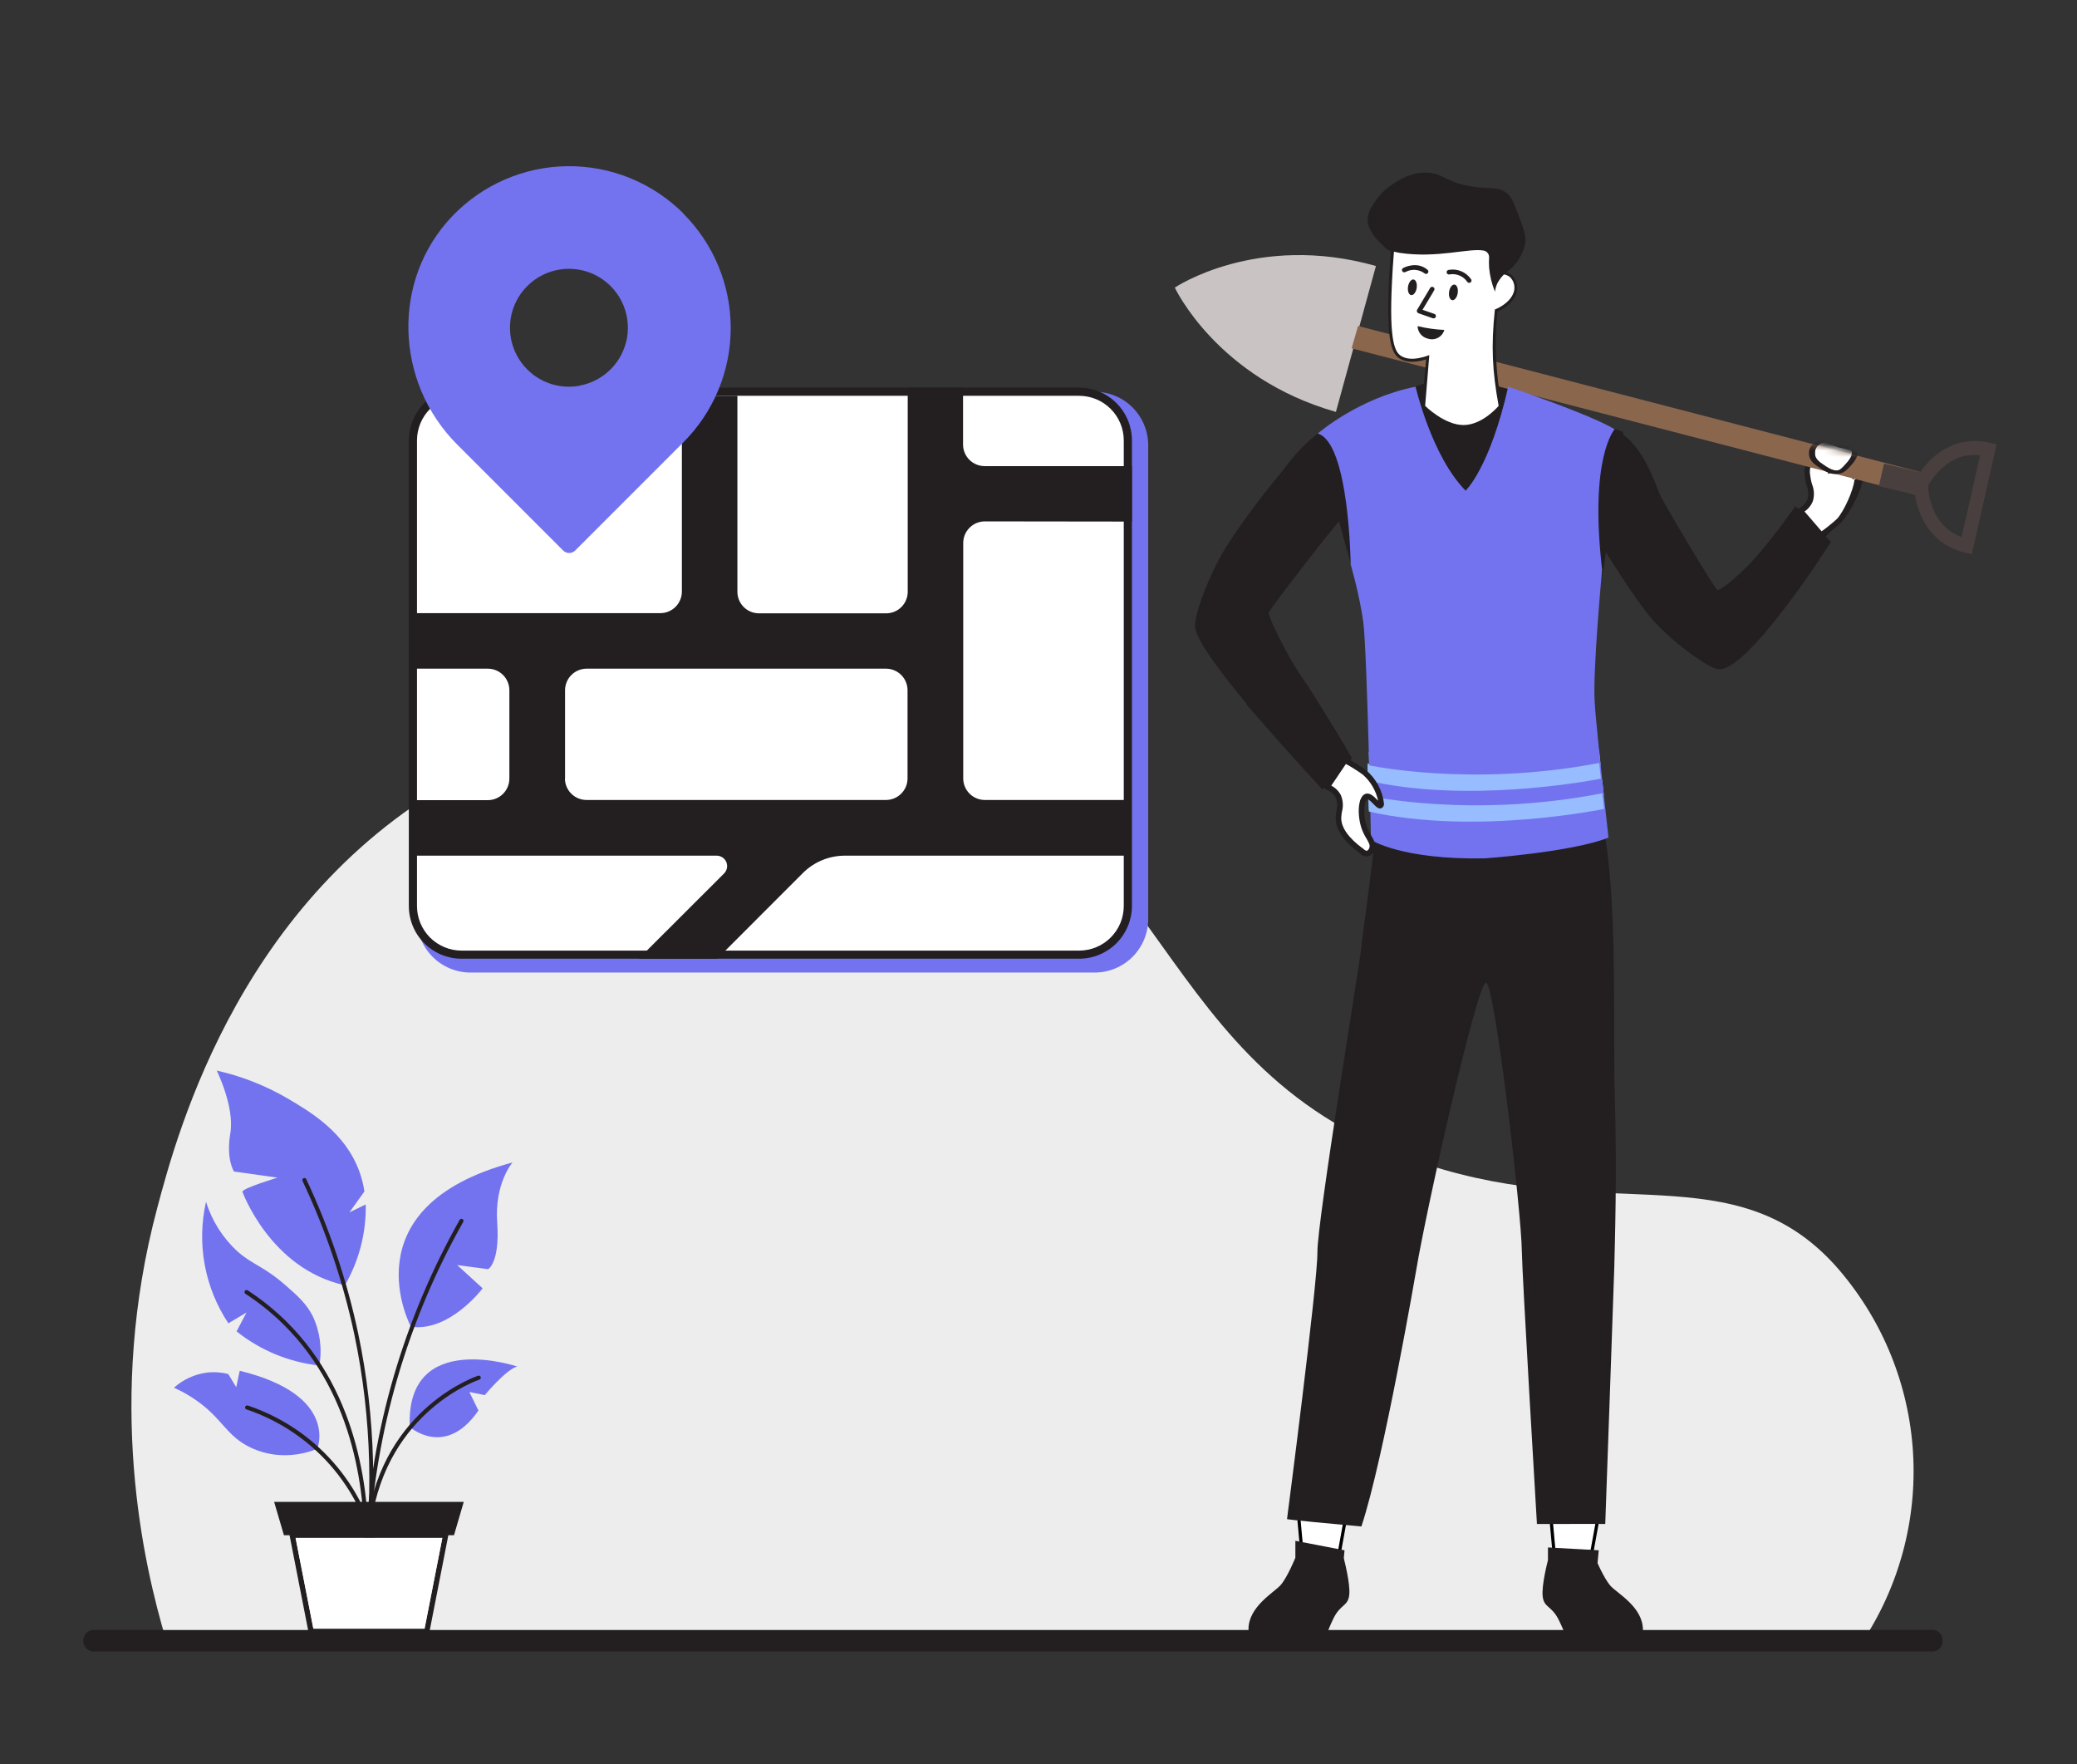 <svg width="325" height="276" viewBox="0 0 325 276" fill="none" xmlns="http://www.w3.org/2000/svg">
<rect x="0" y="0" width="325" height="276" fill="#333333" stroke="none"/>
<g clip-path="url(#clip0_1546_1281)">
<path d="M25.993 256.612C22.402 244.612 16.576 219.094 24.595 189.028C27.746 177.184 37.893 139 74.134 120.472C78.349 118.343 107.699 103.859 140.589 114.128C184.266 127.759 179.079 167.739 223.182 182.166C251.687 191.483 271.386 180.534 287.196 198.019C294.195 205.892 298.436 215.832 299.276 226.333C300.116 236.833 297.509 247.321 291.851 256.207L25.993 256.612Z" fill="#EDEDED"/>
<path d="M27.221 217.121C28.404 217.643 29.535 218.278 30.598 219.015C34.856 221.932 35.374 224.692 39.305 226.523C40.52 227.084 41.816 227.448 43.144 227.602C45.357 227.84 47.594 227.521 49.651 226.672C49.651 226.672 53.093 218.263 37.51 214.467L36.964 217.029L35.715 214.978C34.616 214.698 33.476 214.624 32.351 214.758C30.442 215.01 28.653 215.833 27.221 217.121Z" fill="#7373EF"/>
<path d="M32.238 188.027C33.161 191.004 34.858 193.683 37.155 195.79C39.554 197.919 41.193 198.032 44.77 201.169C46.685 202.844 47.956 204.007 48.921 205.888C50.071 208.3 50.436 211.013 49.964 213.644C45.229 213.129 40.739 211.276 37.02 208.301L38.575 205.349L35.736 207.038C33.895 204.271 32.636 201.159 32.035 197.891C31.433 194.623 31.503 191.267 32.238 188.027Z" fill="#7373EF"/>
<path d="M53.966 201.091C42.272 198.536 37.922 186.43 37.922 186.43C38.262 185.791 43.428 184.252 43.428 184.252L36.616 183.294C36.616 183.294 35.346 181.42 36.041 177.304C36.737 173.189 33.912 167.498 33.912 167.498C37.766 168.364 41.465 169.811 44.883 171.791C48.502 173.92 53.98 177.092 56.237 183.301C56.602 184.308 56.865 185.349 57.025 186.409L54.683 189.673L57.23 188.445C57.315 192.879 56.187 197.252 53.966 201.091Z" fill="#7373EF"/>
<path d="M64.298 207.577C64.298 207.577 54.257 188.858 80.201 181.875C80.201 181.875 77.362 185.075 77.802 191.313C78.242 197.55 76.383 198.572 76.383 198.572L71.536 197.927L75.525 201.567C75.525 201.567 70.359 208.436 64.298 207.577Z" fill="#7373EF"/>
<path d="M80.931 213.8C80.931 213.8 63.454 207.903 64.121 223.259C64.121 223.259 69.663 228.226 74.864 220.683L73.445 217.788L75.858 218.277C75.858 218.277 79.157 214.275 80.931 213.8Z" fill="#7373EF"/>
<path d="M57.734 238.416C57.649 238.404 57.572 238.358 57.52 238.289C57.468 238.22 57.445 238.133 57.458 238.047C60.062 220.144 74.673 215.283 74.815 215.24C74.896 215.214 74.984 215.221 75.06 215.259C75.135 215.298 75.193 215.365 75.219 215.446C75.246 215.527 75.239 215.615 75.2 215.691C75.162 215.767 75.094 215.824 75.013 215.851C74.872 215.9 60.644 220.648 58.096 238.14C58.091 238.182 58.077 238.222 58.056 238.259C58.035 238.296 58.007 238.328 57.973 238.354C57.94 238.38 57.901 238.399 57.86 238.409C57.819 238.42 57.776 238.422 57.734 238.416Z" fill="#231F20"/>
<path d="M57.436 241.873C57.353 241.866 57.276 241.826 57.221 241.762C57.167 241.699 57.139 241.616 57.145 241.532C58.106 223.726 63.164 206.382 71.927 190.851C71.947 190.814 71.974 190.78 72.007 190.753C72.041 190.727 72.079 190.707 72.121 190.696C72.162 190.684 72.205 190.682 72.247 190.688C72.29 190.694 72.33 190.708 72.367 190.731C72.44 190.774 72.494 190.844 72.517 190.926C72.539 191.008 72.529 191.096 72.487 191.171C63.769 206.608 58.737 223.851 57.784 241.554C57.782 241.596 57.772 241.638 57.754 241.677C57.736 241.715 57.71 241.75 57.678 241.778C57.646 241.806 57.609 241.828 57.569 241.842C57.529 241.856 57.486 241.862 57.443 241.859L57.436 241.873Z" fill="#231F20"/>
<path d="M56.705 248.969C56.663 248.963 56.623 248.948 56.586 248.926C56.55 248.905 56.518 248.875 56.493 248.841C56.468 248.807 56.45 248.768 56.44 248.726C56.43 248.685 56.429 248.642 56.436 248.6C58.532 235.385 58.197 221.899 55.449 208.804C53.685 200.506 50.964 192.44 47.338 184.77C47.304 184.691 47.301 184.603 47.33 184.522C47.359 184.441 47.418 184.375 47.495 184.337C47.532 184.318 47.574 184.307 47.616 184.305C47.659 184.302 47.701 184.309 47.741 184.323C47.781 184.338 47.817 184.36 47.848 184.39C47.879 184.419 47.904 184.454 47.92 184.493C51.561 192.214 54.292 200.332 56.06 208.684C58.813 221.852 59.14 235.413 57.025 248.699C57.014 248.776 56.976 248.845 56.917 248.895C56.858 248.945 56.782 248.971 56.705 248.969Z" fill="#231F20"/>
<path d="M57.287 243.334C57.206 243.327 57.13 243.289 57.075 243.229C57.019 243.169 56.989 243.09 56.989 243.008C57.188 234.492 55.804 218.512 44.365 207.222C42.545 205.426 40.548 203.818 38.404 202.425C38.334 202.377 38.284 202.304 38.266 202.221C38.247 202.138 38.261 202.051 38.305 201.978C38.352 201.906 38.425 201.855 38.508 201.836C38.592 201.818 38.679 201.833 38.752 201.878C40.933 203.301 42.965 204.939 44.819 206.768C56.429 218.228 57.834 234.407 57.635 243.029C57.635 243.071 57.626 243.113 57.61 243.152C57.593 243.191 57.569 243.226 57.538 243.255C57.508 243.284 57.472 243.307 57.432 243.322C57.393 243.336 57.351 243.343 57.309 243.341L57.287 243.334Z" fill="#231F20"/>
<path d="M58.898 243.477C58.829 243.471 58.764 243.444 58.712 243.397C58.661 243.351 58.626 243.289 58.614 243.221C57.559 238.01 55.151 233.168 51.633 229.182C48.114 225.196 43.608 222.206 38.567 220.513C38.527 220.5 38.49 220.479 38.458 220.451C38.426 220.423 38.4 220.389 38.382 220.351C38.344 220.275 38.338 220.186 38.365 220.105C38.392 220.024 38.451 219.958 38.527 219.92C38.604 219.882 38.692 219.876 38.773 219.903C43.924 221.628 48.529 224.68 52.124 228.753C55.718 232.826 58.175 237.775 59.245 243.101C59.261 243.184 59.243 243.27 59.197 243.341C59.151 243.412 59.08 243.463 58.997 243.484L58.898 243.477Z" fill="#231F20"/>
<path d="M45.224 239.765L48.332 255.661H67.129L70.238 239.765H45.224ZM66.434 254.816H49.034L46.253 240.624H69.216L66.434 254.816Z" fill="#231F20"/>
<path d="M69.216 240.616L66.434 254.816H49.034L46.253 240.616H69.216Z" fill="white"/>
<path d="M71.039 240.198H44.428L42.896 234.982H72.565L71.039 240.198Z" fill="#231F20"/>
<path d="M303.972 256.697C303.999 257.116 303.859 257.529 303.582 257.846C303.306 258.162 302.915 258.356 302.496 258.386H14.448C14.047 258.322 13.683 258.117 13.42 257.809C13.157 257.501 13.013 257.109 13.013 256.704C13.013 256.299 13.157 255.907 13.42 255.598C13.683 255.29 14.047 255.086 14.448 255.022H302.552C302.959 255.065 303.333 255.263 303.597 255.575C303.862 255.887 303.996 256.289 303.972 256.697Z" fill="#231F20"/>
<path d="M198.671 81.343L199.26 81.081H198.671V81.343Z" fill="#FF94AF"/>
<path d="M179.668 69.677V143.768C179.672 145.987 178.795 148.117 177.231 149.691C175.666 151.264 173.542 152.154 171.323 152.163H73.587C71.369 152.154 69.245 151.264 67.681 149.69C66.118 148.116 65.243 145.986 65.249 143.768V69.677C65.247 67.461 66.124 65.335 67.686 63.764C69.249 62.193 71.371 61.306 73.587 61.296H171.323C173.54 61.304 175.663 62.19 177.228 63.761C178.792 65.332 179.67 67.46 179.668 69.677Z" fill="#7373EF"/>
<path d="M170.13 61.289H70.961C67.454 61.289 64.61 64.132 64.61 67.64V143.016C64.61 146.523 67.454 149.367 70.961 149.367H170.13C173.638 149.367 176.481 146.523 176.481 143.016V67.64C176.481 64.132 173.638 61.289 170.13 61.289Z" fill="white"/>
<path d="M168.867 60.65H72.217C70.031 60.652 67.935 61.521 66.389 63.067C64.843 64.613 63.974 66.709 63.972 68.896V141.752C63.974 143.938 64.843 146.035 66.389 147.581C67.935 149.127 70.031 149.996 72.217 149.998H168.867C171.055 149.994 173.152 149.123 174.699 147.577C176.246 146.03 177.116 143.933 177.12 141.745V68.896C177.116 66.709 176.246 64.612 174.698 63.067C173.151 61.521 171.054 60.652 168.867 60.65ZM175.843 141.752C175.841 143.602 175.105 145.375 173.798 146.682C172.49 147.99 170.717 148.726 168.867 148.728H72.217C70.369 148.726 68.596 147.99 67.29 146.682C65.983 145.374 65.249 143.601 65.249 141.752V68.896C65.253 67.049 65.988 65.278 67.294 63.972C68.6 62.666 70.37 61.931 72.217 61.927H168.867C170.715 61.931 172.486 62.666 173.793 63.972C175.1 65.278 175.837 67.048 175.843 68.896V141.752Z" fill="#231F20"/>
<path d="M177.12 81.605V72.926H154.1C153.654 72.93 153.212 72.845 152.799 72.677C152.386 72.509 152.01 72.261 151.693 71.947C151.377 71.633 151.125 71.259 150.954 70.848C150.782 70.436 150.694 69.995 150.694 69.549V60.65H142.037V92.583C142.037 93.478 141.681 94.338 141.047 94.971C140.414 95.605 139.555 95.96 138.659 95.96H118.761C117.865 95.96 117.006 95.605 116.373 94.971C115.739 94.338 115.383 93.478 115.383 92.583V61.927H106.698V92.554C106.698 93.45 106.342 94.309 105.708 94.943C105.075 95.576 104.216 95.932 103.32 95.932H63.972V104.618H76.333C77.228 104.62 78.085 104.976 78.717 105.61C79.349 106.243 79.704 107.101 79.704 107.996V121.812C79.704 122.706 79.349 123.565 78.717 124.198C78.085 124.831 77.228 125.188 76.333 125.19H64.603V133.875H112.148C112.471 133.876 112.786 133.972 113.054 134.152C113.323 134.332 113.532 134.587 113.655 134.885C113.778 135.184 113.809 135.512 113.746 135.829C113.682 136.146 113.526 136.436 113.297 136.664L99.942 149.998H112.233L113.51 148.721L125.637 136.586C127.38 134.849 129.741 133.874 132.201 133.875H176.687V125.161H154.1C153.204 125.161 152.345 124.805 151.712 124.172C151.078 123.538 150.722 122.679 150.722 121.783V84.954C150.722 84.058 151.078 83.199 151.712 82.566C152.345 81.932 153.204 81.576 154.1 81.576L177.12 81.605ZM88.418 121.812V107.996C88.418 107.1 88.774 106.241 89.407 105.607C90.041 104.974 90.9 104.618 91.796 104.618H138.631C139.526 104.618 140.386 104.974 141.019 105.607C141.652 106.241 142.008 107.1 142.008 107.996V121.812C142.001 122.703 141.642 123.555 141.009 124.182C140.376 124.809 139.521 125.161 138.631 125.161H91.796C90.901 125.167 90.041 124.817 89.404 124.189C88.766 123.562 88.404 122.706 88.397 121.812H88.418Z" fill="#231F20"/>
<path d="M106.939 33.401C104.558 31.022 101.726 29.142 98.609 27.872C95.492 26.601 92.153 25.966 88.787 26.002C85.421 26.038 82.096 26.746 79.007 28.084C75.919 29.421 73.128 31.361 70.798 33.791C61.226 43.783 61.758 59.735 71.508 69.521L88.12 86.133C88.37 86.381 88.708 86.52 89.06 86.52C89.413 86.52 89.751 86.381 90.001 86.133L106.939 69.194C111.678 64.451 114.339 58.02 114.339 51.315C114.339 44.611 111.678 38.18 106.939 33.437V33.401ZM90.618 60.367C88.687 60.706 86.698 60.421 84.94 59.553C83.182 58.685 81.746 57.28 80.84 55.541C79.935 53.802 79.607 51.82 79.904 49.882C80.201 47.944 81.108 46.151 82.493 44.764C83.878 43.376 85.669 42.466 87.607 42.165C89.544 41.864 91.527 42.188 93.268 43.09C95.008 43.992 96.416 45.426 97.287 47.182C98.158 48.939 98.447 50.927 98.112 52.859C97.783 54.724 96.889 56.444 95.549 57.783C94.21 59.122 92.491 60.017 90.625 60.345L90.618 60.367Z" fill="#7373EF"/>
</g>
<path d="M212.17 53.033L209.038 64.445C190.408 59.165 183.826 44.993 183.826 44.993C183.826 44.993 196.668 36.333 215.3 41.618L212.17 53.033Z" fill="#C9C3C3"/>
<g clip-path="url(#clip1_1546_1281)">
<path d="M250.191 236.75L250.137 237.045L249.137 242.545L249.1 242.75H243.163L243.142 242.522L242.642 237.022L242.618 236.75H250.191Z" fill="white" stroke="black" stroke-width="0.5"/>
<path d="M203.409 236.251L210.409 236.751L210.687 236.771L210.637 237.045L209.637 242.545L209.596 242.77L209.369 242.749L203.869 242.249L203.661 242.23L203.642 242.022L203.142 236.522L203.116 236.229L203.409 236.251Z" fill="white" stroke="black" stroke-width="0.5"/>
<path d="M202.693 243.721C202.693 243.721 201.456 246.761 200.413 247.966C199.371 249.171 195.376 251.323 195.355 254.901C195.331 258.781 202.086 257.705 204.728 257.562C207.371 257.42 207.57 255.348 208.682 253.151C209.794 250.954 210.915 251.326 211.123 249.555C211.331 247.783 210.272 243.817 210.272 243.817L202.693 243.721Z" fill="#231F20"/>
<path d="M286.51 84.779C286.51 84.779 273.175 105.756 268.688 104.671C266.615 104.168 260.44 99.444 257.822 96.039C254.971 92.339 251.645 87.124 249.563 83.459C249.563 83.459 240.778 70.391 248.276 65.335C248.276 65.335 252.792 66.481 255.326 69.205C257.859 71.929 259.137 76.077 259.808 77.538C260.479 78.999 268.218 91.973 268.698 92.274C269.179 92.575 272.725 89.515 274.869 87.037C278.027 83.382 280.934 79.196 280.934 79.196L286.51 84.779Z" fill="#231F20"/>
<path d="M206.915 123.485C206.915 123.485 187.467 102.821 187.01 98.147C186.798 95.985 189.573 89.2 191.87 85.566C192.626 84.368 193.439 83.167 194.255 82.01C197.519 77.384 200.826 73.493 200.826 73.493C200.826 73.493 209.161 61.267 216.308 66.834C216.308 66.834 216.491 71.008 214.794 74.34C213.447 76.944 211.719 79.331 209.667 81.425C208.536 82.547 198.632 95.316 198.51 95.877C198.388 96.439 201.528 102.789 203.403 105.487C206.077 109.337 211.484 118.554 211.484 118.554L206.915 123.485Z" fill="#231F20"/>
<path d="M249.69 243.925C249.69 243.925 250.949 246.922 251.995 248.104C253.04 249.286 257.02 251.377 257.077 254.928C257.141 258.772 250.437 257.779 247.817 257.668C245.198 257.558 244.979 255.505 243.854 253.341C242.728 251.178 241.622 251.558 241.397 249.804C241.172 248.05 242.216 244.107 242.216 244.107L249.69 243.925Z" fill="#231F20"/>
<path d="M250.164 242.553L249.973 244.621C249.973 244.621 246.3 246.073 242.219 244.708V242.107L250.164 242.553Z" fill="#231F20"/>
<path d="M210.387 242.553L210.197 244.621C210.197 244.621 206.774 245.6 202.693 244.233V241.069L210.387 242.553Z" fill="#231F20"/>
<path d="M206 68.749L211.967 90.428C212.172 91.129 212.416 91.996 212.676 93.002L212.685 93.04L212.693 93.066C213.688 96.93 214.921 102.822 215.287 109.368C215.536 113.829 215.31 128.032 215.31 128.032C215.31 128.032 223.593 131.11 237.094 130.235C237.094 130.235 251.788 133.968 250.603 124.945C247.467 101.058 250.534 91.21 250.945 88.812C250.945 88.812 252.588 77.302 254 67.582C249.91 66.04 232.769 60 232.769 60L223.295 60.105C223.295 60.105 209.973 64.121 206 68.749Z" fill="#231F20"/>
<path d="M213.285 95.243C213.285 95.243 218.858 92.589 220.784 83.627L240.446 83.41C240.446 83.41 246.329 95.329 249.504 95.965C249.504 95.965 248.884 109.052 249.281 114.107C249.677 119.163 250.868 128.723 250.868 128.723C250.868 128.723 249.745 137.451 215.084 131.512C215.084 131.512 215.459 110.508 215.403 109.611C215.348 108.713 213.43 95.773 213.285 95.243Z" fill="#231F20"/>
<path d="M220.822 83.627C220.822 83.627 218.512 71.451 213.458 64.361C213.458 64.361 213.944 63.77 215.252 63.549C215.252 63.549 220.739 71.526 222.929 83.6C225.119 95.673 220.822 83.627 220.822 83.627Z" fill="#231F20"/>
<path d="M240.248 83.407C240.248 83.407 241.584 72.415 246.492 65.213C245.835 64.82 245.105 64.564 244.347 64.461C244.347 64.461 240.075 71.312 238.141 83.43C236.207 95.548 240.248 83.407 240.248 83.407Z" fill="#231F20"/>
<path d="M206.141 195.933C206.09 191.196 212.849 150.167 212.965 148.585C213.063 147.189 214.399 138.276 215.088 131.506C215.379 128.618 215.746 125.182 215.746 125.182C215.746 125.182 224.25 123.374 233.415 122.994C238.642 122.777 245.612 122.956 250.355 125.121C250.538 126.324 251.255 131.422 251.341 132.019C253.084 144.468 252.358 160.883 252.681 171.476C253.047 183.545 252.671 194.802 252.599 198.217C252.568 199.568 251.183 238.44 251.183 238.44C251.183 238.44 251.181 238.408 240.493 238.44L240.684 241.692L239.348 218.846L239.278 217.633C238.697 207.413 238.15 197.532 238.133 195.797C238.066 189.599 233.89 153.883 232.528 153.739C231.166 153.595 223.193 189.167 221.631 198.56C221.631 198.56 216.512 228.365 213.024 238.829C199.891 237.649 201.391 237.649 201.391 237.649C201.391 237.649 206.198 200.673 206.141 195.933Z" fill="#231F20"/>
<path d="M250.962 124.45C250.962 124.45 230.993 128.62 214.372 124.856L214.31 122.411C214.31 122.411 230.427 125.987 250.697 122.006L250.962 124.45Z" fill="#97BCFF"/>
<path d="M214.184 117.623L214.209 118.537L214.229 119.263L214.252 120.068C229.409 123.5 247.417 120.332 250.463 119.748C250.376 118.927 250.292 118.106 250.209 117.302C230.147 121.147 214.184 117.623 214.184 117.623Z" fill="#97BCFF"/>
<path d="M211.489 118.549C211.489 118.549 210.807 121.337 206.915 123.486C206.915 123.486 196.235 111.664 195.016 110.187L204.37 106.922C204.37 106.922 209.311 114.619 211.489 118.549Z" fill="#231F20"/>
<path d="M282.762 81.27L285.224 83.548L287.678 81.553L289.311 78.799L290.5 75L288.926 73.412L287.522 73.941L286.701 73.182L287.422 70.962L287 70.5L285 71L284.73 70.908L282.921 73.194L282.982 74.774L283.044 76.354L283.282 78.402L281.764 80.044L282.762 81.27Z" fill="white"/>
<path d="M281.252 79.862C281.262 79.798 281.287 79.737 281.324 79.683C281.361 79.629 281.409 79.585 281.466 79.552C282.083 79.242 282.569 78.722 282.837 78.085C283.023 77.402 282.978 76.677 282.711 76.021C282.604 75.683 282.521 75.337 282.465 74.986C282.197 73.197 282.192 72.676 284.5 70.5C284.638 70.296 284.781 72.612 285 72.5C285.219 72.388 285.255 72.493 285.5 72.5C285.747 72.54 286.304 70.845 286.5 71C286.696 71.154 286.135 71.56 286.232 71.79C286.641 72.56 287.999 70.753 287.663 71.524C287.443 71.999 287.269 72.493 287.143 73.001C286.683 75.176 286.94 73.105 287.33 73.195C287.508 73.238 288.355 73.386 288.524 73.161C288.923 72.645 289.504 74.763 290 75C290.113 75.059 290.431 74.392 290.5 74.5C290.569 74.608 291.493 74.372 291.5 74.5C291.509 76.547 289.465 80.276 288.071 81.775C287.595 82.226 287.096 82.651 286.576 83.051C286.165 83.367 286.023 83.693 285.543 84.018C285.453 84.078 284.958 84.18 284.851 84.166C284.744 84.152 284.646 84.099 284.575 84.018L281.959 82.059C281.934 82.015 281.267 80.147 281.256 80.098C281.233 80.021 281.231 79.939 281.252 79.862ZM286.074 82.35C286.793 81.782 287.363 81.27 287.495 81.127C288.564 79.924 290.028 76.671 290.176 75.069L291 74.5C290.534 75.108 287.851 74.237 287.107 74.042C285.887 73.731 285.831 74.963 286.287 72.823C286.415 72.256 286.605 71.703 286.853 71.177C287.176 70.436 287.058 71.121 286.853 70.757C286.01 72.896 286.574 70.572 286.5 70.5C286.426 70.428 286.331 70.622 286.232 70.591C285.53 71.841 284.936 72 285.504 70.757C285.423 70.81 284.852 71.398 285.5 70.5C283.768 72.946 285.026 70.981 285 71C282.898 72.98 283.11 73.369 283.326 74.865C283.378 75.176 283.451 75.482 283.546 75.783C283.88 76.609 283.926 77.523 283.677 78.379C283.421 79.051 282.963 79.626 282.366 80.027L285.035 83.124C285.381 82.886 285.727 82.628 286.074 82.35Z" fill="#231F20"/>
</g>
<path d="M235.476 60.087L236.737 60.702C236.841 60.75 236.923 60.839 236.966 60.95C237.01 61.061 237.011 61.185 236.971 61.298C236.329 62.995 235.22 64.447 233.789 65.464C232.358 66.481 230.671 67.016 228.949 67C227.227 66.983 225.549 66.415 224.136 65.37C222.723 64.325 221.64 62.851 221.028 61.142C221.007 61.084 220.998 61.023 221 60.961C221.003 60.899 221.017 60.839 221.042 60.783C221.067 60.728 221.102 60.678 221.146 60.637C221.189 60.596 221.24 60.565 221.295 60.546L222.427 60.124C222.666 60.037 222.927 60.048 223.159 60.153C223.392 60.257 223.58 60.45 223.688 60.692C224.167 61.723 224.908 62.591 225.828 63.197C226.747 63.804 227.808 64.126 228.891 64.126C229.974 64.126 231.035 63.804 231.954 63.197C232.874 62.591 233.615 61.723 234.095 60.692C234.148 60.556 234.225 60.432 234.324 60.328C234.422 60.224 234.538 60.141 234.667 60.084C234.795 60.028 234.933 60 235.072 60C235.211 60.001 235.348 60.03 235.476 60.087Z" fill="#231F20"/>
<g clip-path="url(#clip2_1546_1281)">
<path d="M251 126.307C251 126.307 230.911 130.502 214.19 126.716L214.127 124.256C214.127 124.256 230.341 127.853 250.733 123.848L251 126.307Z" fill="#97BCFF"/>
<path d="M214 119.438L214.025 120.358L214.045 121.088L214.069 121.897C229.317 125.351 247.433 122.163 250.498 121.576C250.41 120.749 250.325 119.924 250.242 119.115C230.059 122.983 214 119.438 214 119.438Z" fill="#97BCFF"/>
</g>
<path d="M301.192 74.041L300.394 77.569L211.5 54.5L212.5 51L301.192 74.041Z" fill="#8A664D"/>
<mask id="mask0_1546_1281" style="mask-type:alpha" maskUnits="userSpaceOnUse" x="280" y="68" width="14" height="10">
<rect x="281.45" y="68.932" width="12" height="6" transform="rotate(13.556 281.45 68.932)" fill="#D9D9D9"/>
</mask>
<g mask="url(#mask0_1546_1281)">
<path d="M288.958 72.453C288.276 73.217 287.987 73.528 287.577 73.608C287.002 73.708 286.263 73.396 285.117 72.563C284.648 72.272 284.303 71.915 284.105 71.516C284.055 71.382 283.676 70.211 284.725 69.53C284.898 69.397 285.136 69.3 285.397 69.255C285.451 69.249 285.505 69.251 285.554 69.259C285.895 69.306 285.739 69.051 285.976 69.195C286.203 69.298 288.698 69.948 289.013 70.064C289.589 70.278 289.207 70.279 289.889 70.371C290.236 70.448 289.44 70.394 289.579 70.437C289.616 70.463 289.867 70.338 289.889 70.371C290.053 70.569 289.897 71.403 288.958 72.453Z" fill="white"/>
<path d="M290.614 71.302C290.451 71.769 290.167 72.227 289.772 72.66C289.02 73.513 288.597 73.984 287.733 74.126C287.534 74.16 287.331 74.174 287.134 74.169C286.222 74.142 285.374 73.67 284.372 72.938C283.822 72.6 283.424 72.181 283.207 71.713C283.098 71.445 282.646 70.079 284.077 69.195C284.398 68.965 284.829 68.798 285.295 68.722C285.63 68.696 285.961 68.714 286.263 68.774C286.565 68.835 290.075 69.883 290.286 70.02C290.52 70.133 287.523 69.292 287.782 69.386C286.263 68.774 286.263 68.774 289.446 69.791C289.764 69.82 290.054 69.898 290.286 70.02C290.376 70.079 290.45 70.147 290.508 70.22C290.718 70.552 290.755 70.928 290.614 71.302ZM289.656 70.51C289.634 70.477 289.604 70.447 289.567 70.421C289.428 70.378 289.277 70.348 289.118 70.331C287.283 69.85 288.129 70.161 287.315 69.861C286.999 69.745 286.649 69.638 286.422 69.534C286.185 69.391 285.883 69.29 285.542 69.243C285.493 69.235 285.439 69.233 285.385 69.239C285.124 69.284 284.886 69.382 284.713 69.514C283.664 70.195 284.06 71.367 284.093 71.5C284.291 71.899 284.636 72.256 285.105 72.548C286.251 73.38 286.99 73.692 287.565 73.592C287.975 73.513 288.264 73.201 288.946 72.438C289.896 71.402 289.832 70.724 289.681 70.511L289.656 70.51Z" fill="#231F20"/>
</g>
<path d="M299.645 75.334C300.909 72.584 304.989 67.784 311.38 69.284L312.424 69.529L308.536 86.705L307.492 86.459C301.103 84.957 299.497 78.816 299.544 75.78V75.546L299.645 75.334ZM309.841 71.227C304.835 70.675 302.239 75.002 301.691 76.047C301.753 77.247 302.01 78.429 302.451 79.546C303.335 81.755 304.843 83.258 306.944 84.026L309.841 71.227Z" fill="#4A3F3F"/>
<path d="M302.086 74.246L301.298 77.789L294 76.06L294.796 72.532L302.086 74.246Z" fill="#4A3F3F"/>
<path d="M230.818 69.504L222.527 66.751C222.433 66.721 222.352 66.659 222.297 66.577C222.243 66.495 222.217 66.397 222.226 66.298L223.154 56.223C221.432 56.77 220.052 56.73 219.036 56.112C217.926 55.422 216.87 53.93 217.331 44.092C217.45 41.609 217.64 39.126 217.894 36.706C217.906 36.592 217.963 36.487 218.052 36.414C218.141 36.341 218.255 36.306 218.37 36.318L225.558 36.936L232.753 37.428C232.848 37.433 232.938 37.469 233.01 37.531C233.082 37.593 233.131 37.677 233.15 37.769L234.285 42.529C234.645 42.453 235.018 42.451 235.379 42.523C235.741 42.596 236.083 42.741 236.387 42.95C236.684 43.178 236.928 43.467 237.102 43.799C237.276 44.13 237.376 44.496 237.395 44.87C237.514 46.338 236.284 47.885 234.316 48.781C234.023 51.665 233.983 54.569 234.197 57.46C234.399 60.196 234.823 62.91 235.467 65.576C235.486 65.655 235.483 65.738 235.457 65.815C235.432 65.892 235.386 65.96 235.324 66.013L231.246 69.48C231.166 69.547 231.065 69.584 230.96 69.583C230.908 69.565 230.86 69.538 230.818 69.504ZM233.348 57.468C233.133 54.442 233.183 51.402 233.499 48.384C233.506 48.305 233.535 48.228 233.583 48.164C233.63 48.1 233.695 48.05 233.769 48.02C235.522 47.29 236.641 46.028 236.554 44.846C236.543 44.598 236.479 44.355 236.367 44.133C236.255 43.911 236.097 43.716 235.903 43.561C235.641 43.403 235.347 43.305 235.042 43.275C234.737 43.245 234.43 43.283 234.142 43.386C234.086 43.412 234.025 43.425 233.963 43.425C233.902 43.425 233.841 43.412 233.785 43.386C233.731 43.356 233.683 43.315 233.645 43.266C233.607 43.217 233.579 43.161 233.563 43.101L232.404 38.237L225.526 37.761L218.719 37.182C218.489 39.451 218.322 41.768 218.211 44.084C217.791 53.018 218.632 54.779 219.496 55.31C220.393 55.866 221.734 55.802 223.463 55.128C223.532 55.101 223.607 55.093 223.68 55.102C223.754 55.112 223.824 55.14 223.884 55.184C223.942 55.231 223.988 55.292 224.019 55.361C224.049 55.43 224.063 55.505 224.058 55.58L223.098 66.013L230.826 68.575L234.507 65.402C233.914 62.792 233.527 60.139 233.348 57.468Z" fill="#231F20"/>
<path d="M219.266 55.707C219.893 56.088 221.154 56.5 223.653 55.556L223 63.5C223 63.5 226 66.5 229 66.5C232 66.5 234.5 63.5 234.5 63.5C233.5 58 233.307 54.18 233.912 48.424C235.847 47.631 237.085 46.187 236.966 44.854C236.951 44.549 236.872 44.25 236.736 43.977C236.599 43.704 236.408 43.462 236.173 43.267C235.853 43.063 235.491 42.935 235.114 42.894C234.737 42.853 234.355 42.899 233.999 43.029C233.586 41.307 233.206 39.578 232.769 37.856L225.565 37.357L218.37 36.738C218.179 38.547 217.957 41.069 217.814 44.092C217.323 53.739 218.354 55.144 219.266 55.707Z" fill="white"/>
<path d="M217.211 39.142C214.347 36.762 213.84 35.072 214.038 33.89C214.332 32.057 216.616 29.804 216.593 29.844C219.465 27.384 221.749 26.956 223.297 27.003C225.78 27.091 226.065 28.408 229.913 29.114C233.142 29.709 234.435 29.05 235.847 30.288C236.585 30.938 236.95 31.875 237.68 33.85C238.41 35.825 238.823 36.889 238.664 38.031C238.364 39.635 237.524 41.088 236.284 42.149C235.457 42.702 234.776 43.448 234.3 44.322C234.109 44.739 233.983 45.184 233.928 45.639C233.43 44.432 233.12 43.156 233.007 41.855C232.973 41.327 232.973 40.797 233.007 40.268C233.017 40.019 232.937 39.774 232.781 39.579C232.625 39.383 232.404 39.251 232.158 39.205C229.881 38.769 224.907 40.451 219.012 39.562C218.405 39.454 217.804 39.313 217.211 39.142Z" fill="#231F20"/>
<path d="M228.096 45.846C228.001 46.52 227.612 47.02 227.24 46.964C226.867 46.909 226.645 46.322 226.748 45.647C226.851 44.973 227.232 44.473 227.605 44.529C227.977 44.584 228.2 45.171 228.096 45.846Z" fill="#231F20"/>
<path d="M221.678 45.052C221.575 45.719 221.186 46.226 220.813 46.171C220.44 46.115 220.218 45.528 220.321 44.854C220.425 44.179 220.813 43.68 221.186 43.727C221.559 43.775 221.781 44.378 221.678 45.052Z" fill="#231F20"/>
<path d="M221.821 51.026C223.193 51.356 224.592 51.555 226.002 51.621C225.927 51.883 225.8 52.127 225.628 52.338C225.456 52.55 225.244 52.724 225.003 52.851C224.762 52.978 224.497 53.054 224.226 53.076C223.955 53.098 223.682 53.065 223.423 52.978C222.976 52.879 222.576 52.633 222.285 52.279C221.995 51.925 221.831 51.484 221.821 51.026Z" fill="#231F20"/>
<path d="M229.889 44.251C229.963 44.249 230.034 44.227 230.096 44.188C230.136 44.162 230.17 44.128 230.197 44.089C230.224 44.05 230.242 44.005 230.251 43.958C230.26 43.911 230.26 43.863 230.249 43.817C230.239 43.77 230.219 43.726 230.191 43.688C229.803 43.125 229.259 42.688 228.627 42.43C227.994 42.172 227.299 42.104 226.629 42.236C226.583 42.248 226.54 42.269 226.502 42.297C226.464 42.326 226.433 42.362 226.409 42.403C226.385 42.444 226.369 42.489 226.363 42.536C226.356 42.583 226.359 42.63 226.371 42.676C226.383 42.722 226.404 42.765 226.432 42.803C226.461 42.841 226.497 42.872 226.538 42.896C226.579 42.92 226.624 42.936 226.671 42.942C226.718 42.949 226.765 42.946 226.811 42.934C227.336 42.84 227.878 42.899 228.37 43.105C228.862 43.31 229.285 43.653 229.588 44.092C229.621 44.141 229.666 44.181 229.719 44.209C229.772 44.237 229.83 44.251 229.889 44.251Z" fill="#231F20"/>
<path d="M223.13 42.862C223.181 42.863 223.231 42.852 223.278 42.832C223.324 42.811 223.366 42.781 223.4 42.743C223.434 42.711 223.462 42.671 223.481 42.628C223.499 42.584 223.509 42.537 223.509 42.489C223.509 42.442 223.499 42.395 223.481 42.351C223.462 42.307 223.434 42.268 223.4 42.236C221.726 40.776 219.647 41.886 219.56 41.934C219.517 41.955 219.479 41.984 219.448 42.02C219.418 42.057 219.395 42.099 219.381 42.144C219.368 42.19 219.364 42.238 219.37 42.285C219.376 42.332 219.392 42.377 219.417 42.418C219.465 42.502 219.545 42.564 219.638 42.591C219.731 42.617 219.831 42.607 219.917 42.561C220.384 42.304 220.916 42.187 221.448 42.225C221.98 42.263 222.49 42.454 222.916 42.775C222.977 42.824 223.051 42.855 223.13 42.862Z" fill="#231F20"/>
<path d="M224.328 49.812C224.402 49.812 224.475 49.789 224.536 49.746C224.597 49.704 224.643 49.644 224.669 49.574C224.685 49.529 224.692 49.482 224.69 49.434C224.688 49.387 224.676 49.34 224.655 49.297C224.634 49.254 224.605 49.216 224.569 49.185C224.534 49.153 224.492 49.129 224.447 49.114L222.59 48.471C224.407 45.465 224.431 45.393 224.447 45.346C224.462 45.301 224.468 45.253 224.464 45.206C224.46 45.159 224.448 45.114 224.426 45.071C224.405 45.029 224.375 44.992 224.339 44.961C224.303 44.931 224.262 44.908 224.217 44.893C224.131 44.863 224.038 44.866 223.954 44.901C223.87 44.936 223.803 45.001 223.765 45.084C223.662 45.274 222.495 47.218 221.734 48.487C221.71 48.535 221.698 48.588 221.698 48.642C221.698 48.696 221.71 48.748 221.734 48.797C221.754 48.845 221.785 48.889 221.823 48.926C221.861 48.963 221.906 48.992 221.956 49.011L224.233 49.804C224.264 49.812 224.296 49.814 224.328 49.812Z" fill="#231F20"/>
<path d="M206.198 67.83C211.135 69.282 211.348 88.317 211.348 88.317C211.348 88.317 212.732 93.037 213.313 97.276C213.625 99.544 213.953 109.167 214.184 117.619L214.209 118.534L214.229 119.26C214.409 125.893 214.528 131.413 214.528 131.413C214.528 131.413 219.298 134.538 232.316 134.298C232.316 134.298 245.911 133.341 251.69 131.05C251.69 131.05 251.052 125.387 250.463 119.745C250.376 118.923 250.292 118.103 250.209 117.299C249.901 114.261 249.628 111.475 249.529 109.877C249.2 104.954 250.691 89.135 250.691 89.135C248.638 71.454 252.661 67.156 252.661 67.156C248.673 64.766 236 60.5 236 60.5C233.131 73.208 229.332 76.77 229.332 76.77C224.015 71.383 221.5 60.5 221.5 60.5C212.508 62.299 206.198 67.83 206.198 67.83Z" fill="#7373EF"/>
<g clip-path="url(#clip3_1546_1281)">
<path d="M251 126.562C251 126.562 230.911 130.757 214.19 126.971L214.127 124.511C214.127 124.511 230.341 128.109 250.733 124.104L251 126.562Z" fill="#97BCFF"/>
<path d="M214 119.693L214.025 120.614L214.045 121.344L214.069 122.153C229.317 125.606 247.433 122.419 250.498 121.832C250.41 121.005 250.325 120.18 250.242 119.371C230.059 123.239 214 119.693 214 119.693Z" fill="#97BCFF"/>
</g>
<path d="M208.561 121.638L210.739 119.087L213.41 120.78L215.355 123.323L215.844 125.505L214.994 124.779L213.538 124.418L212.812 125.268L213.06 128.421L214.399 131.329L214.644 132.42L213.918 133.27L211.732 131.698L209.667 129.64L209.543 128.063L209.418 126.487L209.415 124.426L207.714 122.974L208.561 121.638Z" fill="white"/>
<path d="M207.227 123.214C207.245 123.276 207.276 123.334 207.319 123.383C207.362 123.432 207.416 123.47 207.476 123.496C208.125 123.732 208.669 124.191 209.01 124.792C209.274 125.449 209.315 126.174 209.127 126.856C209.06 127.205 209.019 127.558 209.004 127.913C208.948 129.722 210.215 131.597 212.762 133.488C212.923 133.674 213.128 133.816 213.358 133.902C213.588 133.988 213.836 134.014 214.079 133.978C214.319 133.909 214.538 133.781 214.715 133.604C214.891 133.428 215.02 133.21 215.09 132.97C215.406 132.157 214.996 131.467 214.572 130.741C214.298 130.295 214.067 129.825 213.882 129.336C213.17 127.23 213.567 125.17 213.944 125.035C214.115 124.971 214.707 125.584 214.901 125.787C215.358 126.252 215.78 126.692 216.246 126.399C216.351 126.326 216.436 126.228 216.492 126.113C216.547 125.997 216.572 125.87 216.564 125.742C216.332 123.708 215.335 121.838 213.774 120.513C213.248 120.122 212.703 119.757 212.14 119.422C211.637 119.109 211.121 118.817 210.607 118.551C210.511 118.502 210.4 118.49 210.296 118.517C210.191 118.543 210.1 118.607 210.039 118.696L207.24 122.832C207.22 122.879 207.208 122.928 207.203 122.979C207.189 123.058 207.197 123.139 207.227 123.214ZM211.724 120.177C212.504 120.656 213.13 121.098 213.279 121.224C214.481 122.294 215.31 123.72 215.645 125.293L215.535 125.176C215.001 124.627 214.338 123.939 213.623 124.22C212.448 124.672 212.349 127.541 213.054 129.612C213.247 130.161 213.5 130.687 213.809 131.181C214.216 131.879 214.423 132.265 214.262 132.65C214.239 132.751 214.193 132.846 214.128 132.926C214.063 133.006 213.98 133.07 213.885 133.113C213.788 133.112 213.693 133.09 213.606 133.047C213.519 133.004 213.442 132.942 213.383 132.865C213.361 132.842 213.336 132.821 213.308 132.806C210.988 131.086 209.834 129.443 209.874 127.932C209.888 127.618 209.925 127.305 209.983 126.995C210.218 126.136 210.157 125.222 209.809 124.402C209.476 123.765 208.954 123.247 208.314 122.919L210.601 119.53C210.972 119.726 211.346 119.941 211.724 120.177Z" fill="#231F20"/>
<defs>
<clipPath id="clip0_1546_1281">
<rect width="291" height="232.393" fill="white" transform="translate(13 26)"/>
</clipPath>
<clipPath id="clip1_1546_1281">
<rect width="124.939" height="231.86" fill="white" transform="translate(187 26)"/>
</clipPath>
<clipPath id="clip2_1546_1281">
<rect width="37" height="9.182" fill="white" transform="translate(214 119.117)"/>
</clipPath>
<clipPath id="clip3_1546_1281">
<rect width="37" height="9.182" fill="white" transform="translate(214 119.372)"/>
</clipPath>
</defs>
</svg>
